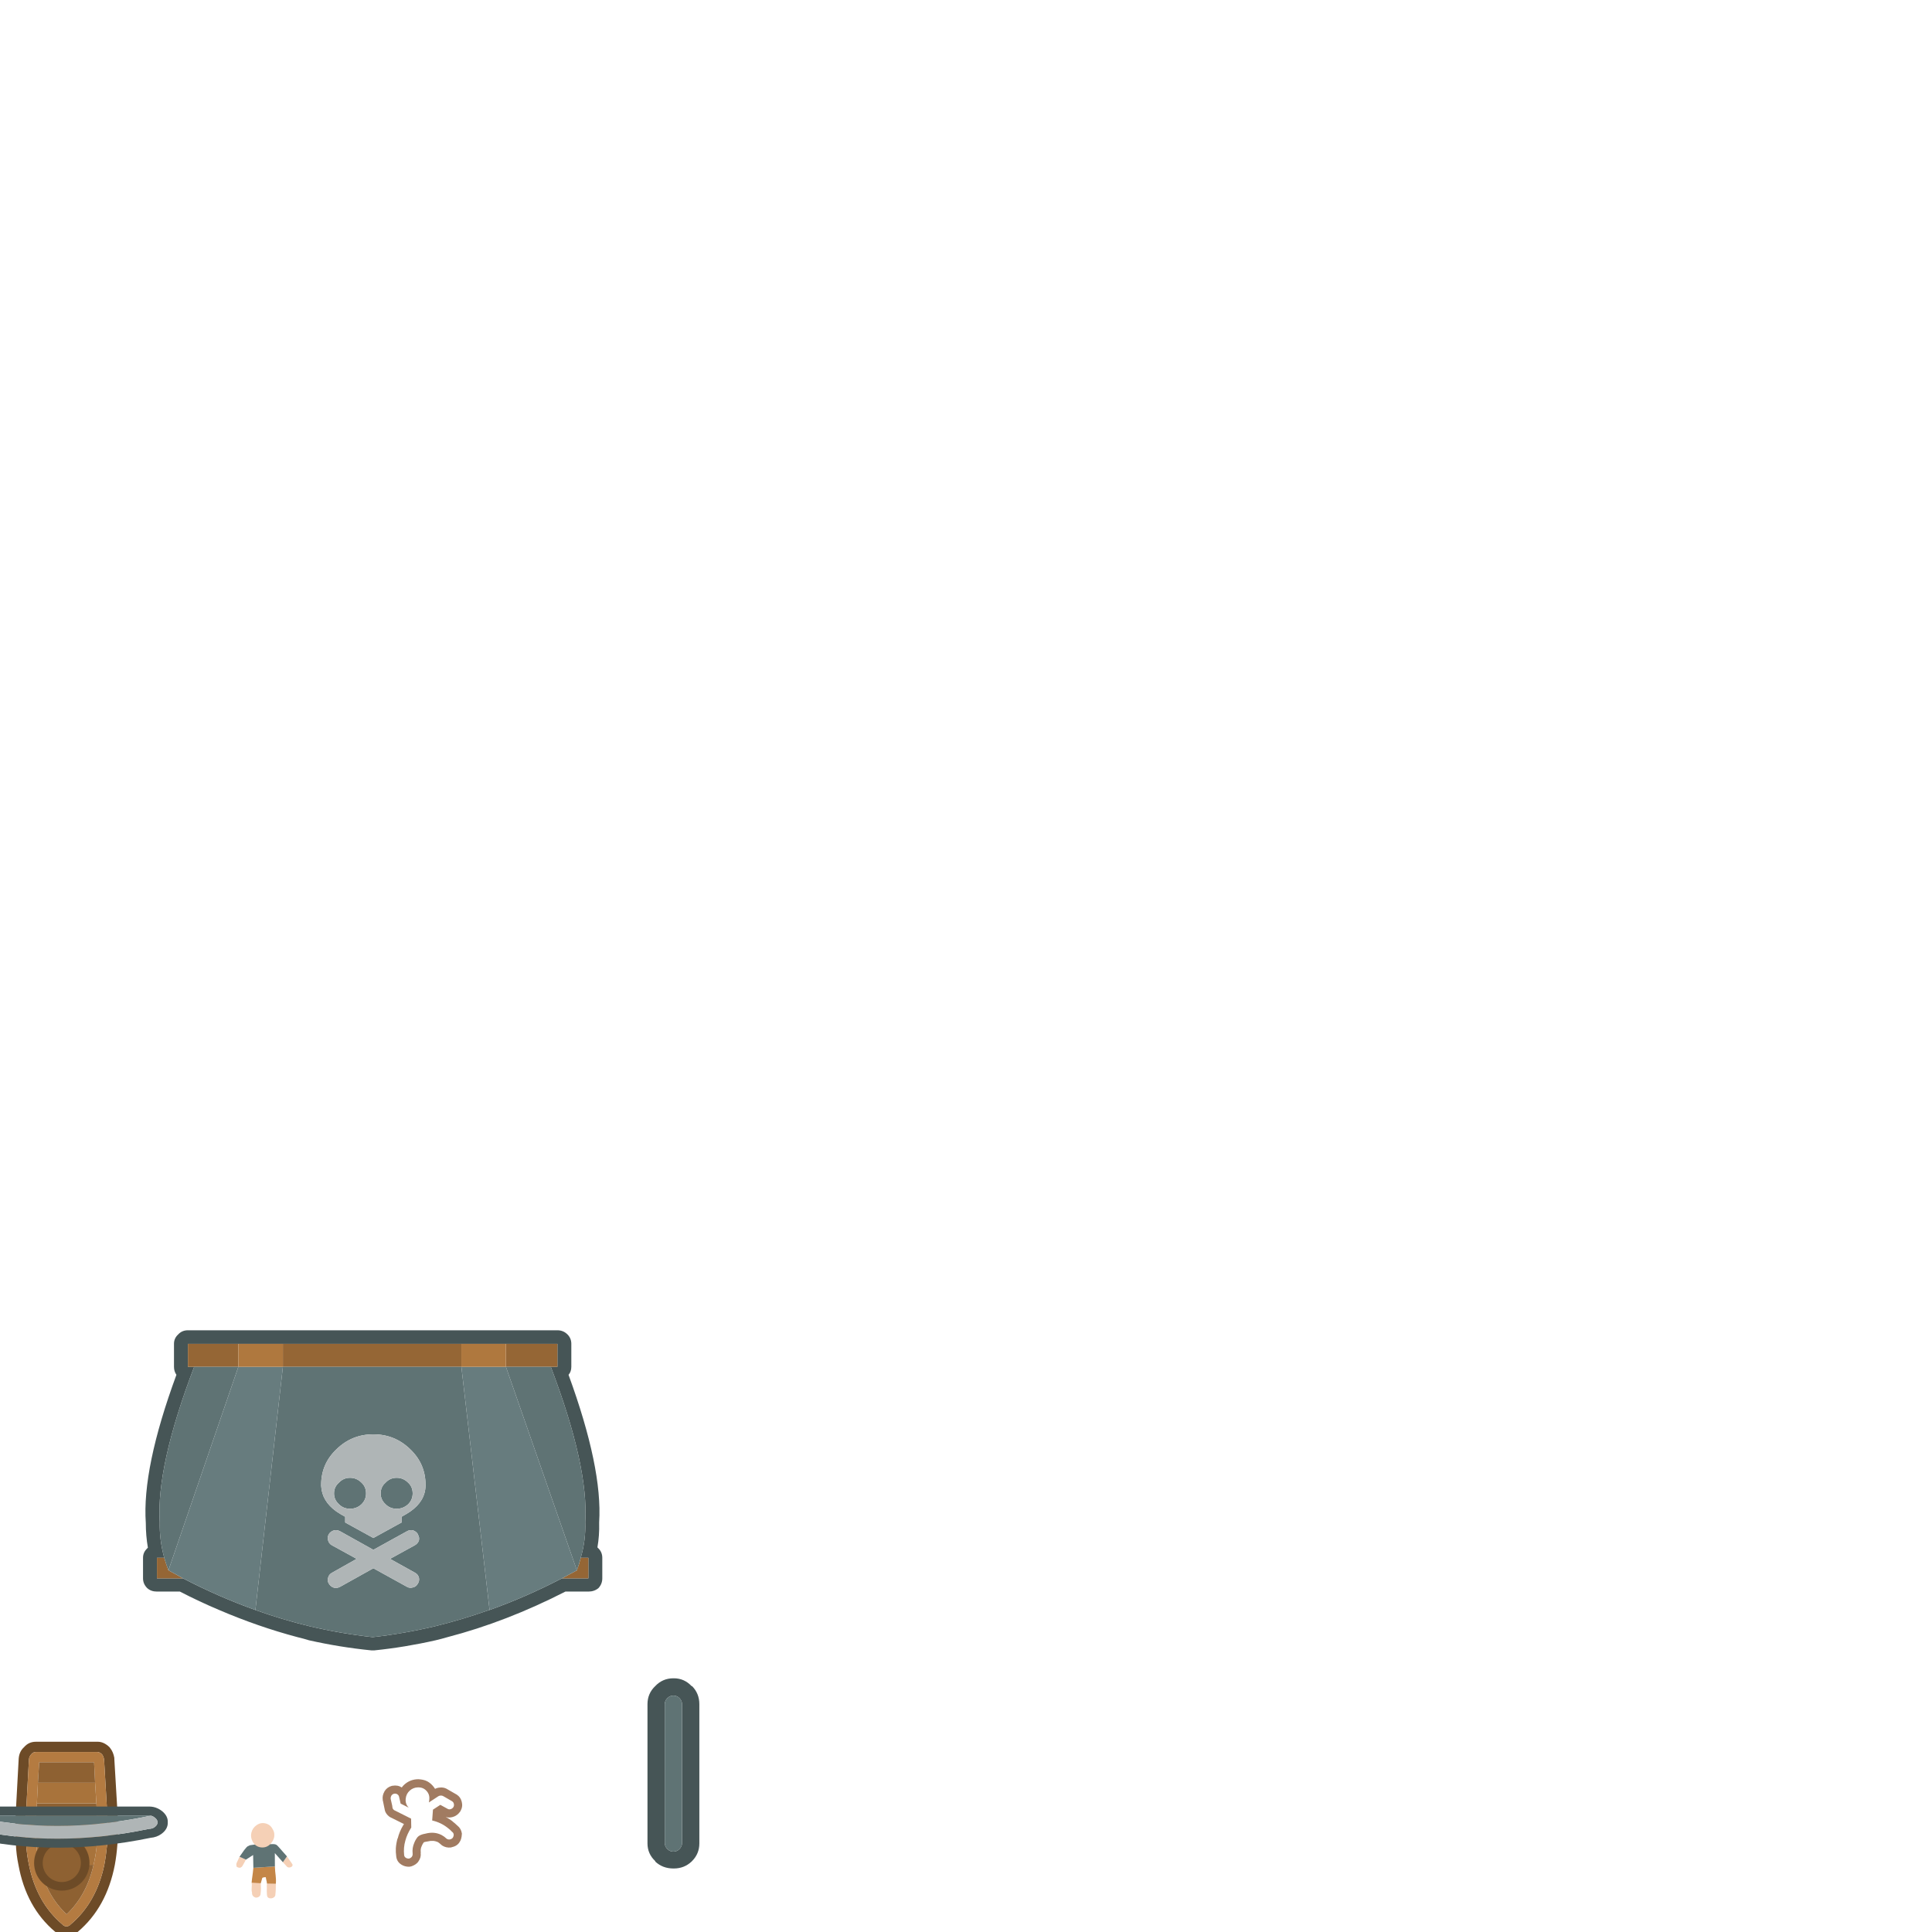 <?xml version="1.0" encoding="UTF-8" standalone="no"?>
<!-- Created with Inkscape (http://www.inkscape.org/) -->

<svg
   xmlns:dc="http://purl.org/dc/elements/1.1/"
   xmlns:cc="http://creativecommons.org/ns#"
   xmlns:rdf="http://www.w3.org/1999/02/22-rdf-syntax-ns#"
   xmlns:svg="http://www.w3.org/2000/svg"
   xmlns="http://www.w3.org/2000/svg"
   xmlns:sodipodi="http://sodipodi.sourceforge.net/DTD/sodipodi-0.dtd"
   xmlns:inkscape="http://www.inkscape.org/namespaces/inkscape"
   width="100"
   height="100"
   viewBox="0 0 26.458 26.458"
   version="1.1"
   id="svg12660"
   inkscape:version="0.92.2 2405546, 2018-03-11"
   sodipodi:docname="random_stuff.svg">
  <defs
     id="defs12654" />
  <sodipodi:namedview
     id="base"
     pagecolor="#ffffff"
     bordercolor="#666666"
     borderopacity="1.0"
     inkscape:pageopacity="0.0"
     inkscape:pageshadow="2"
     inkscape:zoom="32"
     inkscape:cx="5.2695419"
     inkscape:cy="3.4827403"
     inkscape:document-units="mm"
     inkscape:current-layer="use11227"
     showgrid="false"
     units="px"
     inkscape:window-width="1360"
     inkscape:window-height="687"
     inkscape:window-x="0"
     inkscape:window-y="46"
     inkscape:window-maximized="0" />
  <g
     inkscape:label="Layer 1"
     inkscape:groupmode="layer"
     id="layer1"
     transform="translate(0,-270.542)">
    <g
       id="g11253"
       transform="matrix(0.265,0,0,0.265,-66.363,277.049)">
      <g
         transform="scale(0.265)"
         id="use11251">
        <path
           style="fill:#6d4b27;stroke:none"
           inkscape:connector-curvature="0"
           id="path13218"
           d="M 963.95,247 H 952 q -1.4,0 -2.3,1.05 -0.95,0.85 -1.05,2.25 l -0.6,11.1 q -0.05,0.7 -0.05,1.4 v 0.05 q -0.05,2.15 0.1,4.15 0.1,2.1 0.5,4 1.5,8.3 7.15,13.05 l 0.1,0.05 q 0,0.05 0.05,0.1 0.85,0.8 2.05,0.8 1.25,-0.05 2.1,-0.8 0.05,-0.05 0.1,-0.1 l 0.05,-0.05 q 5.6,-4.75 7.2,-13.05 0.35,-1.9 0.5,-4 0.15,-2 0.1,-4.15 v -0.05 q 0,-0.75 -0.05,-1.45 l -0.65,-11 q 0,-0.1 0,-0.2 -0.2,-1.15 -0.8,-1.9 -0.1,-0.1 -0.15,-0.2 -1.15,-1.1 -2.4,-1.05 m 0,2 q 0.5,0 0.95,0.45 0.3,0.4 0.4,1 l 0.65,11.05 q 0.05,0.65 0.05,1.35 0.05,2.15 -0.1,4.15 -0.2,2.1 -0.55,4 -1.55,7.4 -6.6,11.65 -0.3,0.35 -0.8,0.35 -0.45,0 -0.75,-0.35 -5.05,-4.25 -6.55,-11.65 -0.4,-1.9 -0.55,-4 -0.15,-2 -0.1,-4.15 0,-0.7 0.05,-1.35 l 0.6,-11.05 q 0.05,-0.6 0.45,-1 0.35,-0.45 0.9,-0.45 z" />
        <path
           style="fill:#b47b41;stroke:none"
           inkscape:connector-curvature="0"
           id="path13220"
           d="M 964.9,249.45 Q 964.45,249 963.95,249 H 952 q -0.55,0 -0.9,0.45 -0.4,0.4 -0.45,1 l -0.6,11.05 q -0.05,0.65 -0.05,1.35 -0.05,2.15 0.1,4.15 0.15,2.1 0.55,4 1.5,7.4 6.55,11.65 0.3,0.35 0.75,0.35 0.5,0 0.8,-0.35 5.05,-4.25 6.6,-11.65 0.35,-1.9 0.55,-4 0.15,-2 0.1,-4.15 0,-0.7 -0.05,-1.35 l -0.65,-11.05 q -0.1,-0.6 -0.4,-1 m -1.55,1.55 0.2,4 0.25,4 0.15,2.65 q 0.05,0.6 0.05,1.2 v 0.05 q 0.05,2.15 -0.1,4.1 -0.2,2.1 -0.65,4 -1.35,5.95 -5.25,9.65 -3.95,-3.7 -5.3,-9.65 -0.45,-1.9 -0.6,-4 -0.15,-1.95 -0.1,-4.1 v -0.05 q 0,-0.6 0.05,-1.2 l 0.15,-2.65 0.2,-4 0.25,-4 z" />
        <path
           style="fill:#8e6132;stroke:none"
           inkscape:connector-curvature="0"
           id="path13222"
           d="M 963.25,271 H 952.7 q 1.35,5.95 5.3,9.65 3.9,-3.7 5.25,-9.65 M 952,262.9 q -0.05,2.15 0.1,4.1 h 11.8 q 0.15,-1.95 0.1,-4.1 v -0.05 q 0,-0.6 -0.05,-1.2 L 963.8,259 h -11.6 l -0.15,2.65 q -0.05,0.6 -0.05,1.2 v 0.05 m 11.55,-7.9 -0.2,-4 h -10.7 l -0.25,4 z" />
        <path
           style="fill:#a8733b;stroke:none"
           inkscape:connector-curvature="0"
           id="path13224"
           d="m 952.1,267 q 0.15,2.1 0.6,4 h 10.55 q 0.45,-1.9 0.65,-4 h -11.8 m 11.7,-8 -0.25,-4 H 952.4 l -0.2,4 z" />
      </g>
    </g>
    <g
       id="g11301"
       transform="matrix(0.265,0,0,0.265,-50.624,194.282)">
      <g
         transform="matrix(0.265,0,0,0.265,0,270.542)"
         id="use11299">
        <g
           id="g11285-3"
           transform="matrix(0.446,0,0,0.446,-717.871,-165.177)">
          <g
             transform="matrix(3.78,0,0,3.78,723.151,66.83)"
             id="use11283-6">
            <path
               style="fill:#465556;stroke:none"
               inkscape:connector-curvature="0"
               id="path13296"
               d="m 737.9,313.9 q -0.9,0.85 -0.9,2.1 v 16.1 q 0,1.2 0.9,2.05 v 0.05 q 0.85,0.8 2.1,0.8 h 0.05 q 1.2,0 2.05,-0.8 l 0.05,-0.05 Q 743,333.3 743,332.1 V 316 q 0,-1.25 -0.85,-2.1 H 742.1 Q 741.25,313 740.05,313 H 740 q -1.25,0 -2.1,0.9 m 1.4,1.4 q 0.3,-0.3 0.7,-0.3 0.4,0 0.7,0.3 0.3,0.3 0.3,0.7 v 16.05 q 0,0.4 -0.3,0.7 -0.3,0.3 -0.7,0.3 -0.4,0 -0.7,-0.3 -0.3,-0.3 -0.3,-0.7 V 316 q 0,-0.4 0.3,-0.7 z" />
            <path
               style="fill:#5f7374;stroke:none"
               inkscape:connector-curvature="0"
               id="path13298"
               d="m 740,315 q -0.4,0 -0.7,0.3 -0.3,0.3 -0.3,0.7 v 16.05 q 0,0.4 0.3,0.7 0.3,0.3 0.7,0.3 0.4,0 0.7,-0.3 0.3,-0.3 0.3,-0.7 V 316 q 0,-0.4 -0.3,-0.7 -0.3,-0.3 -0.7,-0.3 z" />
          </g>
        </g>
        <g
           id="g11281"
           transform="matrix(0.359,0,0,0.359,-470.251,-170.435)">
          <g
             transform="matrix(3.78,0,0,3.78,723.151,66.83)"
             id="use11279">
            <path
               style="fill:#465556;stroke:none"
               inkscape:connector-curvature="0"
               id="path13327"
               d="m 711.45,348.95 v 3.3 q 0,0.65 0.35,1.15 -4.95,13.45 -4.4,21.3 0,1.8 0.3,3.55 -0.05,0 -0.1,0.1 -0.6,0.55 -0.6,1.35 v 2.95 q 0,0.8 0.6,1.4 0.55,0.5 1.4,0.5 h 3.3 q 2.8,1.45 5.65,2.65 5.6,2.4 11.25,3.9 0.85,0.2 1.65,0.45 4.45,1 8.95,1.45 0.2,0 0.45,0 4.4,-0.45 8.8,-1.45 0.85,-0.2 1.7,-0.45 8.45,-2.2 16.95,-6.55 h 3.3 q 0.85,0 1.45,-0.5 0.55,-0.6 0.55,-1.4 v -2.95 q 0,-0.8 -0.55,-1.35 -0.1,-0.1 -0.15,-0.15 0.3,-1.7 0.25,-3.5 0,-0.05 0,-0.1 0.5,-7.8 -4.4,-21.2 0.4,-0.45 0.4,-1.15 v -3.3 q 0,-0.8 -0.55,-1.35 -0.6,-0.6 -1.45,-0.6 h -53.1 q -0.85,0 -1.4,0.6 -0.6,0.55 -0.6,1.35 m 9.25,0 h 6.4 25.65 6.4 7.4 v 3.3 h -0.95 q 5.45,14.3 4.95,22.3 0.1,2.6 -0.65,5.15 h 1.1 v 2.95 h -3.8 q -5.2,2.7 -10.4,4.55 h -0.05 q -3.95,1.4 -7.85,2.35 -4.45,1.05 -8.9,1.55 -4.5,-0.5 -9,-1.55 -3.95,-0.95 -7.85,-2.35 -5.2,-1.85 -10.4,-4.55 H 709 v -2.95 h 1.05 q -0.7,-2.55 -0.65,-5.15 -0.5,-8 4.95,-22.3 h -0.9 v -3.3 z" />
            <path
               style="fill:#956635;stroke:none"
               inkscape:connector-curvature="0"
               id="path13329"
               d="m 769.35,381.5 q -1.05,0.55 -2.15,1.15 h 3.8 v -2.95 h -1.1 q -0.2,0.85 -0.55,1.8 m -2.8,-29.25 v -3.3 h -7.4 v 3.3 h 6.45 0.95 m -53.8,30.4 q -1.05,-0.6 -2.1,-1.15 -0.35,-0.95 -0.6,-1.8 H 709 v 2.95 h 3.75 m 14.35,-33.7 v 3.3 h 25.65 v -3.3 H 727.1 m -6.4,3.3 v -3.3 h -7.25 v 3.3 h 0.9 z" />
            <path
               style="fill:#5f7374;stroke:none"
               inkscape:connector-curvature="0"
               id="path13331"
               d="m 765.6,352.25 h -6.45 l 10.2,29.25 q 0.35,-0.95 0.55,-1.8 0.75,-2.55 0.65,-5.15 0.5,-8 -4.95,-22.3 m -38.5,0 -3.95,34.95 q 3.9,1.4 7.85,2.35 4.5,1.05 9,1.55 4.45,-0.5 8.9,-1.55 3.9,-0.95 7.85,-2.35 h 0.05 l -4.05,-34.95 H 727.1 m 5.5,17.1 q 0,-0.05 0,-0.15 0,-3 2.2,-5.1 2.2,-2.15 5.3,-2.15 3.1,0 5.3,2.15 2.2,2.1 2.2,5.1 0,0.1 0,0.15 -0.05,2.2 -2.2,3.7 -0.6,0.4 -1.25,0.75 v 0.85 h -0.05 l -4,2.2 -4,-2.2 -0.05,-0.05 v -0.8 q -0.65,-0.35 -1.25,-0.75 -2.1,-1.5 -2.2,-3.7 m 12.3,6.55 q 0.4,-0.25 0.9,-0.15 0.45,0.15 0.7,0.55 v 0.05 q 0.25,0.4 0.15,0.85 -0.15,0.45 -0.6,0.7 l -3.55,1.95 3.6,2 q 0.4,0.2 0.55,0.7 0.1,0.45 -0.15,0.85 -0.25,0.45 -0.7,0.55 -0.5,0.15 -0.9,-0.1 l -4.8,-2.65 -4.75,2.65 q -0.45,0.25 -0.9,0.15 -0.5,-0.15 -0.75,-0.6 -0.25,-0.4 -0.1,-0.85 0.1,-0.45 0.55,-0.7 l 3.55,-2 -3.55,-1.95 q -0.45,-0.25 -0.55,-0.7 -0.15,-0.45 0.1,-0.9 0.25,-0.4 0.75,-0.55 0.45,-0.1 0.9,0.15 l 4.75,2.65 4.8,-2.65 m 0.2,-7 q -0.7,-0.7 -1.65,-0.7 -0.95,0 -1.6,0.7 -0.7,0.6 -0.7,1.55 0,0.9 0.7,1.55 0.65,0.65 1.6,0.65 0.95,0 1.65,-0.65 0.65,-0.65 0.65,-1.55 0,-0.95 -0.65,-1.55 m -6.05,1.55 q 0,-0.95 -0.65,-1.55 -0.7,-0.7 -1.65,-0.7 -0.95,0 -1.6,0.7 -0.7,0.6 -0.7,1.55 0,0.9 0.7,1.55 0.65,0.65 1.6,0.65 0.95,0 1.65,-0.65 0.65,-0.65 0.65,-1.55 m -18.35,-18.2 h -6.35 q -5.45,14.3 -4.95,22.3 -0.05,2.6 0.65,5.15 0.25,0.85 0.6,1.8 z" />
            <path
               style="fill:#677c7e;stroke:none"
               inkscape:connector-curvature="0"
               id="path13333"
               d="m 759.15,352.25 h -6.4 l 4.05,34.95 q 5.2,-1.85 10.4,-4.55 1.1,-0.6 2.15,-1.15 l -10.2,-29.25 m -32.05,0 h -6.4 l -10.05,29.25 q 1.05,0.55 2.1,1.15 5.2,2.7 10.4,4.55 z" />
            <path
               style="fill:#af783e;stroke:none"
               inkscape:connector-curvature="0"
               id="path13335"
               d="m 759.15,348.95 h -6.4 v 3.3 h 6.4 v -3.3 m -38.45,0 v 3.3 h 6.4 v -3.3 z" />
            <path
               style="fill:#afb5b6;stroke:none"
               inkscape:connector-curvature="0"
               id="path13337"
               d="m 745.8,375.75 q -0.5,-0.1 -0.9,0.15 l -4.8,2.65 -4.75,-2.65 q -0.45,-0.25 -0.9,-0.15 -0.5,0.15 -0.75,0.55 -0.25,0.45 -0.1,0.9 0.1,0.45 0.55,0.7 l 3.55,1.95 -3.55,2 q -0.45,0.25 -0.55,0.7 -0.15,0.45 0.1,0.85 0.25,0.45 0.75,0.6 0.45,0.1 0.9,-0.15 l 4.75,-2.65 4.8,2.65 q 0.4,0.25 0.9,0.1 0.45,-0.1 0.7,-0.55 0.25,-0.4 0.15,-0.85 -0.15,-0.5 -0.55,-0.7 l -3.6,-2 3.55,-1.95 q 0.45,-0.25 0.6,-0.7 0.1,-0.45 -0.15,-0.85 v -0.05 q -0.25,-0.4 -0.7,-0.55 m -13.2,-6.55 q 0,0.1 0,0.15 0.1,2.2 2.2,3.7 0.6,0.4 1.25,0.75 v 0.8 l 0.05,0.05 4,2.2 4,-2.2 h 0.05 v -0.85 q 0.65,-0.35 1.25,-0.75 2.15,-1.5 2.2,-3.7 0,-0.05 0,-0.15 0,-3 -2.2,-5.1 -2.2,-2.15 -5.3,-2.15 -3.1,0 -5.3,2.15 -2.2,2.1 -2.2,5.1 m 5.8,-0.3 q 0.65,0.6 0.65,1.55 0,0.9 -0.65,1.55 -0.7,0.65 -1.65,0.65 -0.95,0 -1.6,-0.65 -0.7,-0.65 -0.7,-1.55 0,-0.95 0.7,-1.55 0.65,-0.7 1.6,-0.7 0.95,0 1.65,0.7 m 5.05,-0.7 q 0.95,0 1.65,0.7 0.65,0.6 0.65,1.55 0,0.9 -0.65,1.55 -0.7,0.65 -1.65,0.65 -0.95,0 -1.6,-0.65 -0.7,-0.65 -0.7,-1.55 0,-0.95 0.7,-1.55 0.65,-0.7 1.6,-0.7 z" />
          </g>
        </g>
        <g
           id="g13358"
           transform="translate(-63.711,13.363)">
          <circle
             style="opacity:1;vector-effect:none;fill:#6d4b27;fill-opacity:1;stroke:none;stroke-width:5.834;stroke-linecap:round;stroke-linejoin:round;stroke-miterlimit:4;stroke-dasharray:none;stroke-dashoffset:0;stroke-opacity:1"
             id="circle13348"
             cx="796.645"
             cy="414.956"
             r="5.402" />
          <circle
             r="3.725"
             cy="414.956"
             cx="796.645"
             id="path13346"
             style="opacity:1;vector-effect:none;fill:#8e6132;fill-opacity:1;stroke:none;stroke-width:4.023;stroke-linecap:round;stroke-linejoin:round;stroke-miterlimit:4;stroke-dasharray:none;stroke-dashoffset:0;stroke-opacity:1" />
        </g>
        <g
           id="g13344"
           transform="translate(-64.454,-1.012)">
          <path
             d="m 818.053,421.43 v -0.05 q 0.05,-1.2 -1.1,-2.15 -0.45,-0.35 -0.9,-0.55 -0.75,-0.35 -1.65,-0.35 h -34.75 q -0.85,0 -1.55,0.3 -0.5,0.2 -0.95,0.55 l -0.05,0.05 q -1.05,0.95 -1.05,2.15 v 0.05 q 0,1.2 1.05,2.15 0.05,0.05 0.15,0.1 0.95,0.65 2.1,0.75 16.7,3.85 35.35,0 1.2,-0.1 2.1,-0.75 1.3,-0.95 1.25,-2.25 m -3.2,-1.3 q 0.35,0.1 0.65,0.35 0.55,0.4 0.55,0.9 v 0.05 q 0,0.5 -0.55,0.9 -0.45,0.35 -1.1,0.35 -18.35,3.85 -34.75,0 -0.65,0 -1.15,-0.35 -0.45,-0.4 -0.45,-0.9 v -0.05 q 0,-0.5 0.45,-0.9 0.3,-0.25 0.7,-0.35 0.2,-0.05 0.45,-0.05 h 34.75 q 0.25,0 0.45,0.05 z"
             id="path13250"
             inkscape:connector-curvature="0"
             style="fill:#465556;fill-opacity:1;stroke:none" />
          <path
             d="m 814.853,420.13 q -0.2,-0.05 -0.45,-0.05 h -34.75 q -0.25,0 -0.45,0.05 0.2,0.05 0.45,0.05 16.4,3.85 34.75,0 0.25,0 0.45,-0.05 z"
             id="path13252"
             inkscape:connector-curvature="0"
             style="fill:#5f7374;fill-opacity:1;stroke:none" />
          <path
             d="m 815.503,420.48 q -0.3,-0.25 -0.65,-0.35 -0.2,0.05 -0.45,0.05 -18.35,3.85 -34.75,0 -0.25,0 -0.45,-0.05 -0.4,0.1 -0.7,0.35 -0.45,0.4 -0.45,0.9 v 0.05 q 0,0.5 0.45,0.9 0.5,0.35 1.15,0.35 16.4,3.85 34.75,0 0.65,0 1.1,-0.35 0.55,-0.4 0.55,-0.9 v -0.05 q 0,-0.5 -0.55,-0.9 z"
             id="path13254"
             inkscape:connector-curvature="0"
             style="fill:#afb5b6;fill-opacity:1;stroke:none" />
        </g>
        <g
           id="g11229"
           transform="matrix(0.214,0,0,0.214,-182.371,272.153)">
          <g
             transform="matrix(3.78,0,0,3.78,723.151,66.83)"
             id="use11227">
            <path
               style="fill:#a17b61;stroke:none;stroke-width:0.974"
               inkscape:connector-curvature="0"
               id="path13383"
               d="m 1026.221,155.192 -0.069,-0.004 q -1.966,0.013 -3.405,1.326 -0.324,0.295 -0.582,0.663 -0.971,-0.631 -2.222,-0.412 -0.069,-0.004 -0.174,0.026 -1.153,0.326 -1.712,1.231 -0.072,0.066 -0.075,0.134 -0.562,0.974 -0.403,2.016 -0.039,0.102 0.027,0.174 l 0.423,2.053 q 0.103,0.763 0.628,1.339 0.066,0.072 0.098,0.108 0.23,0.252 0.564,0.474 0.102,0.039 0.236,0.114 l 3.135,1.558 q -0.111,0.167 -0.186,0.302 -0.934,1.577 -1.318,3.18 l -0.033,-0.036 q -0.329,1.157 -0.419,2.36 -0.044,0.963 0.085,1.9 0.11,1.35 1.216,2.055 0.836,0.556 1.94,0.537 0.242,-0.023 0.452,-0.083 0.141,-0.063 0.246,-0.092 0.842,-0.306 1.388,-0.936 0.039,-0.102 0.111,-0.167 0.7,-0.968 0.544,-2.078 l 0.036,-0.033 q -0.132,-0.868 0.21,-1.576 0,-0.069 0.039,-0.102 0.157,-0.407 0.487,-0.84 0.246,-0.092 0.766,-0.172 0.069,0.004 0.174,-0.026 1.326,-0.353 2.474,0.183 0.335,0.222 0.732,0.585 0.098,0.108 0.266,0.219 0.938,0.595 2.081,0.475 0.036,-0.033 0.105,-0.03 0.104,-0.03 0.21,-0.059 1.045,-0.228 1.63,-0.959 0.039,-0.102 0.111,-0.167 0.294,-0.4 0.418,-0.843 0.163,-0.544 0.191,-1.163 0,-0.069 0.01,-0.138 -0.185,-1.215 -1.084,-1.912 -0.594,-0.579 -1.227,-1.056 l 0.102,0.039 q -0.833,-0.624 -1.709,-1.078 0.78,0.277 1.723,0.011 1.048,-0.297 1.747,-1.264 0.036,-0.033 0.111,-0.167 0.601,-1.076 0.308,-2.192 0,-0.069 -0.03,-0.105 -0.261,-1.081 -1.198,-1.675 -0.066,-0.072 -0.135,-0.075 l -2.217,-1.274 q -0.066,-0.072 -0.135,-0.075 -0.639,-0.34 -1.504,-0.276 -0.691,0.037 -1.222,0.323 -0.256,-0.426 -0.617,-0.821 -0.755,-0.828 -1.669,-1.18 -0.78,-0.277 -1.675,-0.318 m -0.125,1.959 0.069,0.004 q 1.173,-0.014 1.961,0.849 0.788,0.864 0.665,2.03 -0.019,0.413 -0.104,0.754 l 2.311,-1.514 q 0.213,-0.128 0.524,-0.148 0.311,-0.02 0.547,0.094 l 0.403,0.225 1.813,1.049 q 0.335,0.222 0.42,0.605 0.118,0.419 -0.107,0.823 -0.258,0.367 -0.677,0.486 -0.419,0.118 -0.754,-0.104 l -1.715,-0.941 -1.777,1.159 -0.189,2.611 q 2.081,0.475 3.711,1.757 0.6,0.441 1.093,0.981 0.335,0.222 0.384,0.638 0.014,0.449 -0.244,0.816 -0.255,0.299 -0.707,0.381 -0.416,0.05 -0.75,-0.173 -0.561,-0.543 -1.201,-0.883 -1.751,-0.908 -3.88,-0.351 -1.425,0.245 -1.935,0.842 -0.513,0.666 -0.787,1.377 -0.539,1.216 -0.396,2.602 0.05,0.416 -0.208,0.783 -0.255,0.299 -0.674,0.417 -0.449,0.014 -0.783,-0.208 -0.335,-0.222 -0.384,-0.638 -0.193,-1.802 0.299,-3.503 0.417,-1.567 1.42,-3.141 l -0.039,-2.139 -4.01,-2.012 q -0.102,-0.039 -0.2,-0.147 -0.033,-0.036 -0.099,-0.108 -0.164,-0.18 -0.187,-0.422 l -0.05,-0.416 -0.373,-1.637 q -0.05,-0.416 0.175,-0.819 0.222,-0.335 0.641,-0.453 0.452,-0.083 0.786,0.14 0.335,0.222 0.42,0.605 l 0.373,1.637 1.954,0.986 q -0.033,-0.036 -0.066,-0.072 -0.788,-0.864 -0.665,-2.03 v -0.069 q 0.123,-1.167 0.95,-1.921 0.864,-0.788 2.037,-0.803 z" />
            <path
               style="fill:#f5d0b6;stroke:none;stroke-width:0.974"
               d="m 995.585,175.372 -1.104,-1.581 -0.975,1.41 1.057,1.145 c 0.151,0.106 0.334,0.147 0.55,0.123 0.216,-0.023 0.401,-0.1 0.555,-0.23 0.14,-0.146 0.195,-0.305 0.165,-0.476"
               id="path13401"
               inkscape:connector-curvature="0"
               sodipodi:nodetypes="ccccccc" />
            <path
               style="fill:#f5d0b6;stroke:none;stroke-width:0.974"
               d="m 988.178,180.267 c 0.044,1.263 0.068,1.417 -0.061,2.618 -0.033,0.277 -0.161,0.49 -0.384,0.638 -0.223,0.148 -0.484,0.218 -0.783,0.208 -0.279,-0.079 -0.504,-0.218 -0.674,-0.417 -0.172,-0.245 -0.242,-0.506 -0.208,-0.783 -0.254,-0.88 0.069,-1.569 -0.1,-2.403 l 1.439,-0.513"
               id="path13399"
               inkscape:connector-curvature="0"
               sodipodi:nodetypes="cccccccc" />
            <path
               style="fill:#f5d0b6;stroke:none;stroke-width:0.974"
               d="m 989.611,181.003 c 0.085,0.076 -0.125,2.226 0.217,2.614 0.289,0.328 0.638,0.278 0.802,0.287 0.299,-0.013 0.564,-0.114 0.796,-0.304 0.2,-0.195 0.29,-0.427 0.272,-0.694 0.085,-0.48 0.122,-2.007 0.112,-2.503 l -2.144,-0.043"
               id="path13397"
               inkscape:connector-curvature="0"
               sodipodi:nodetypes="csccccc" />
            <path
               style="fill:#f5d0b6;stroke:none;stroke-width:0.974"
               d="m 982.315,176.146 c 0.086,0.253 0.199,0.211 0.403,0.323 0.202,0.086 0.398,0.095 0.588,0.025 0.212,-0.097 0.371,-0.241 0.478,-0.433 l 0.816,-1.488 -1.547,-0.689 -0.712,1.525 c -0.083,0.19 -0.092,0.386 -0.027,0.588"
               id="path13395"
               inkscape:connector-curvature="0"
               sodipodi:nodetypes="cccccccc" />
            <path
               style="fill:#c48647;stroke:none;stroke-width:0.974"
               inkscape:connector-curvature="0"
               id="path13387"
               d="m 988.178,180.267 0.368,-1.302 c 0,0 0.383,-0.201 0.844,-0.15 0.058,0.619 0.239,0.935 0.274,1.545 l 2.144,0.043 c 0.129,-1.665 -0.188,-2.361 -0.231,-4.188 l -5.19,0.336 c -0.153,1.72 -0.342,2.499 -0.421,3.577 z"
               sodipodi:nodetypes="ccccccccc" />
            <path
               style="fill:#5f7374;stroke:none;stroke-width:0.974"
               inkscape:connector-curvature="0"
               id="path13389"
               d="m 986.094,171.032 -0.416,0.051 c -0.162,0.016 -0.302,0.079 -0.422,0.188 -0.13,-0.015 -0.414,0.211 -0.499,0.31 l -0.585,0.699 -1.119,1.604 1.547,0.689 1.73,-1.11 0.058,3.087 5.19,-0.336 -0.013,-3.209 1.941,2.195 0.975,-1.41 -2.059,-2.335 -0.321,-0.332 c -0.129,-0.118 -0.294,-0.201 -0.497,-0.248 -0.203,-0.047 -0.712,-0.068 -0.873,-0.027 -1.089,0.044 -1.105,-0.638 -1.945,0.148 -1,0.253 -0.014,0.929 -0.763,0.205 -0.357,-0.601 -1.063,-0.245 -1.93,-0.169 z"
               sodipodi:nodetypes="ccccccccccccccccccccc" />
            <path
               style="fill:#f5d0b6;stroke:none;stroke-width:0.974"
               d="m 987.236,166.221 -0.06,0.035 q -0.971,0.658 -1.258,1.791 -0.275,1.086 0.264,2.127 l 0.035,0.06 q 0.54,1.041 1.673,1.329 0.047,0.012 0.094,0.024 1.535,0.289 2.578,-0.853 1.186,-1.307 0.778,-2.868 -0.117,-0.331 -0.328,-0.686 -0.54,-1.041 -1.673,-1.329 -1.133,-0.287 -2.104,0.371 z"
               id="path13385"
               inkscape:connector-curvature="0" />
          </g>
        </g>
      </g>
    </g>
  </g>
</svg>
